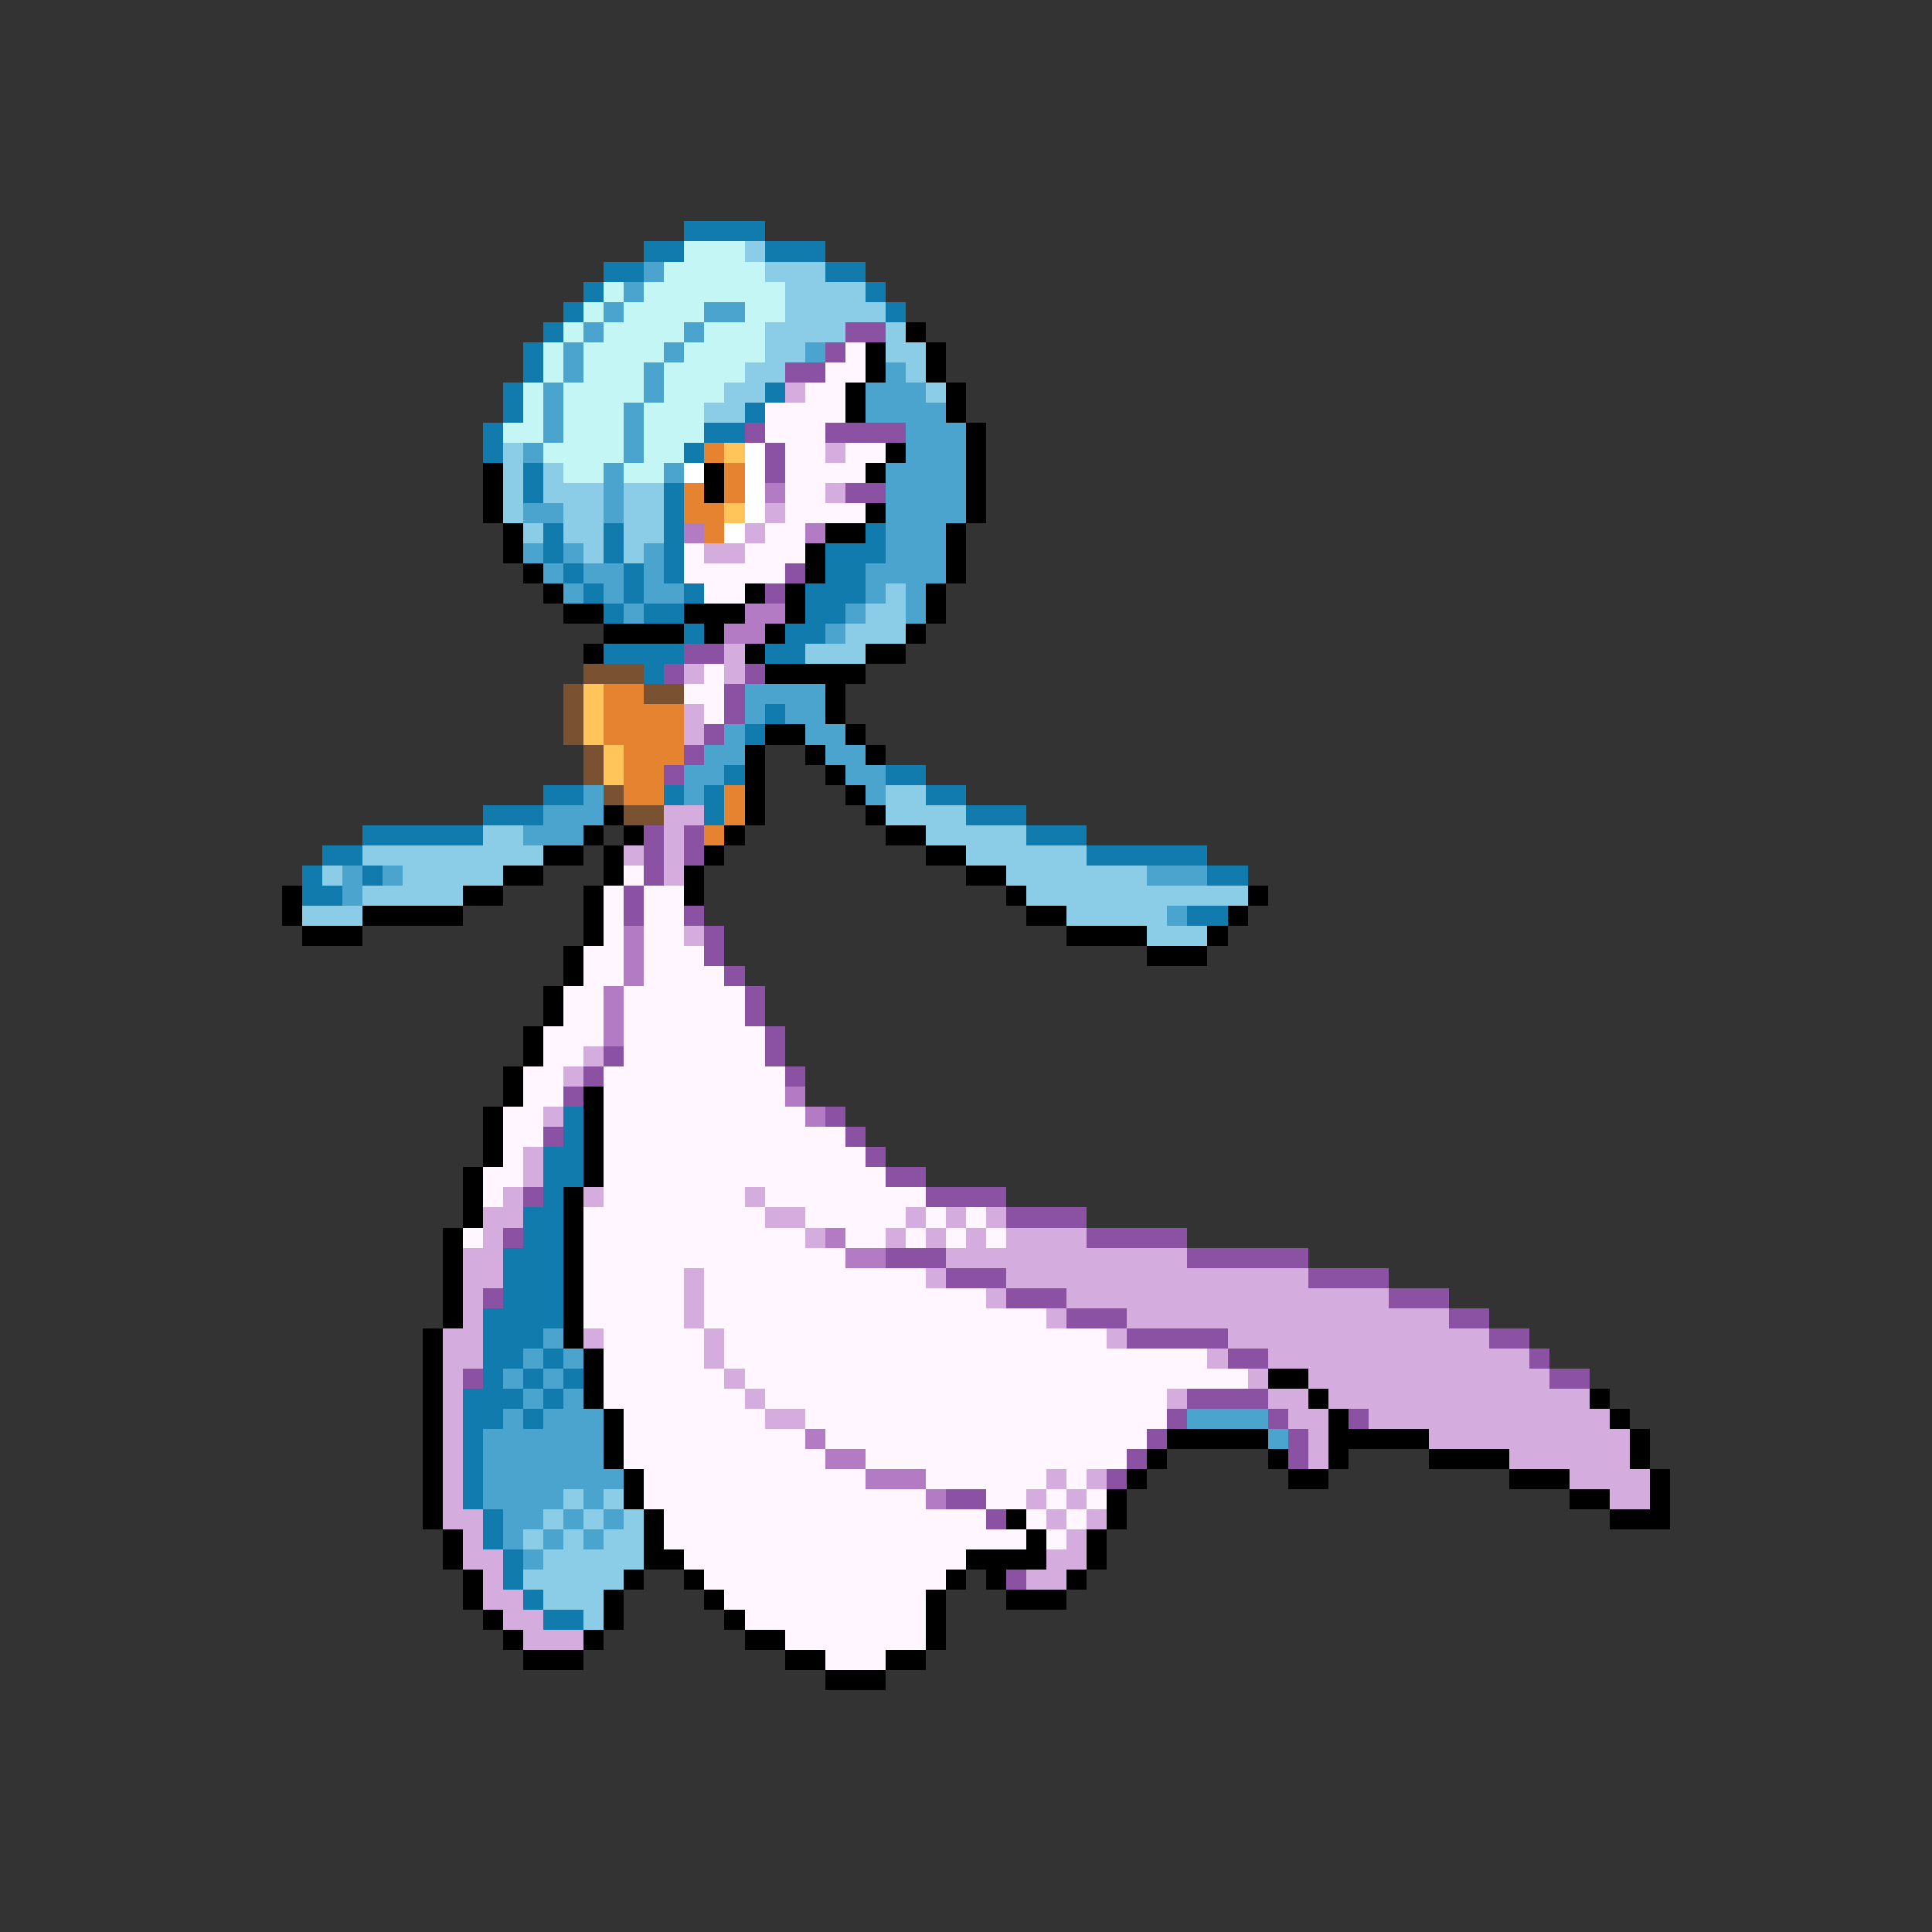 <svg xmlns="http://www.w3.org/2000/svg" viewBox="0 -0.5 96 96" shape-rendering="crispEdges">
<rect x="0" y="-0.5" width="96" height="96" fill="#333333" stroke="none"/>
<path stroke="#107bac" d="M34 11h4M32 12h2M38 12h3M30 13h2M41 13h2M29 14h1M43 14h1M28 15h1M44 15h1M27 16h1M26 17h1M26 18h1M25 19h1M38 19h1M25 20h1M37 20h1M24 21h1M35 21h2M24 22h1M34 22h1M26 23h1M26 24h1M33 24h1M33 25h1M27 26h1M30 26h1M33 26h1M43 26h1M27 27h1M30 27h1M33 27h1M41 27h3M28 28h1M31 28h1M33 28h1M41 28h2M29 29h1M31 29h1M34 29h1M40 29h3M30 30h1M32 30h2M40 30h2M34 31h1M39 31h2M30 32h4M38 32h2M32 33h1M38 35h1M37 36h1M36 38h1M44 38h2M27 39h2M33 39h1M35 39h1M46 39h2M24 40h3M35 40h1M48 40h3M18 41h6M51 41h3M16 42h2M54 42h6M15 43h1M18 43h1M60 43h2M15 44h2M59 45h2M28 55h1M28 56h1M27 57h2M27 58h2M27 59h1M26 60h2M26 61h2M25 62h3M25 63h3M25 64h3M24 65h4M24 66h3M24 67h2M27 67h1M24 68h1M26 68h1M28 68h1M23 69h3M27 69h1M23 70h2M26 70h1M23 71h1M23 72h1M23 73h1M23 74h1M24 75h1M24 76h1M25 77h1M25 78h1M26 79h1M27 80h2" />
<path stroke="#c5f6f6" d="M34 12h3M33 13h5M30 14h1M32 14h7M29 15h1M31 15h4M37 15h2M28 16h1M30 16h4M35 16h3M27 17h1M29 17h4M34 17h4M27 18h1M29 18h3M33 18h4M26 19h1M28 19h4M33 19h3M26 20h1M28 20h3M32 20h3M25 21h2M28 21h3M32 21h3M27 22h4M32 22h2M28 23h2M31 23h2" />
<path stroke="#8bcde6" d="M37 12h1M38 13h3M39 14h4M39 15h5M38 16h4M44 16h1M38 17h2M44 17h2M37 18h2M45 18h1M36 19h2M46 19h1M35 20h2M25 22h1M25 23h1M27 23h1M25 24h1M27 24h3M31 24h2M25 25h1M28 25h2M31 25h2M26 26h1M28 26h2M31 26h2M29 27h1M31 27h1M44 29h1M43 30h2M42 31h3M40 32h3M44 39h2M44 40h4M24 41h2M46 41h5M18 42h9M48 42h6M16 43h1M20 43h5M50 43h7M18 44h5M51 44h11M15 45h3M53 45h5M57 46h3M28 74h1M30 74h1M27 75h1M29 75h1M31 75h1M26 76h1M28 76h1M30 76h2M27 77h5M26 78h5M27 79h3M29 80h1" />
<path stroke="#4aa4cd" d="M32 13h1M31 14h1M30 15h1M35 15h2M29 16h1M34 16h1M28 17h1M33 17h1M40 17h1M28 18h1M32 18h1M44 18h1M27 19h1M32 19h1M43 19h3M27 20h1M31 20h1M43 20h4M27 21h1M31 21h1M45 21h3M26 22h1M31 22h1M45 22h3M30 23h1M33 23h1M44 23h4M30 24h1M44 24h4M26 25h2M30 25h1M44 25h4M44 26h3M26 27h1M28 27h1M32 27h1M44 27h3M27 28h1M29 28h2M32 28h1M43 28h4M28 29h1M30 29h1M32 29h2M43 29h1M45 29h1M31 30h1M42 30h1M45 30h1M41 31h1M37 34h4M37 35h1M39 35h2M36 36h1M40 36h2M35 37h2M41 37h2M34 38h2M42 38h2M29 39h1M34 39h1M43 39h1M27 40h3M26 41h3M17 43h1M19 43h1M57 43h3M17 44h1M58 45h1M27 66h1M26 67h1M28 67h1M25 68h1M27 68h1M26 69h1M28 69h1M25 70h1M27 70h3M59 70h4M24 71h6M63 71h1M24 72h6M24 73h7M24 74h4M29 74h1M25 75h2M28 75h1M30 75h1M25 76h1M27 76h1M29 76h1M26 77h1" />
<path stroke="#8b52a4" d="M42 16h2M41 17h1M39 18h2M37 21h1M41 21h4M38 22h1M38 23h1M42 24h2M39 28h1M38 29h1M34 32h2M33 33h1M37 33h1M36 34h1M36 35h1M35 36h1M34 37h1M33 38h1M32 41h1M34 41h1M32 42h1M34 42h1M32 43h1M31 44h1M31 45h1M34 45h1M35 46h1M35 47h1M36 48h1M37 49h1M37 50h1M38 51h1M30 52h1M38 52h1M29 53h1M39 53h1M28 54h1M41 55h1M27 56h1M42 56h1M43 57h1M44 58h2M26 59h1M46 59h4M50 60h4M25 61h1M54 61h5M44 62h3M59 62h6M47 63h3M65 63h4M24 64h1M50 64h3M69 64h3M53 65h3M72 65h2M56 66h5M74 66h2M61 67h2M76 67h1M23 68h1M77 68h2M59 69h4M58 70h1M63 70h1M67 70h1M57 71h1M64 71h1M56 72h1M64 72h1M55 73h1M47 74h2M49 75h1M50 78h1" />
<path stroke="#000000" d="M45 16h1M43 17h1M46 17h1M43 18h1M46 18h1M42 19h1M47 19h1M42 20h1M47 20h1M48 21h1M44 22h1M48 22h1M24 23h1M35 23h1M43 23h1M48 23h1M24 24h1M35 24h1M48 24h1M24 25h1M43 25h1M48 25h1M25 26h1M41 26h2M47 26h1M25 27h1M40 27h1M47 27h1M26 28h1M40 28h1M47 28h1M27 29h1M37 29h1M39 29h1M46 29h1M28 30h2M34 30h3M39 30h1M46 30h1M30 31h4M35 31h1M38 31h1M45 31h1M29 32h1M37 32h1M43 32h2M38 33h5M41 34h1M41 35h1M38 36h2M42 36h1M37 37h1M40 37h1M43 37h1M37 38h1M41 38h1M37 39h1M42 39h1M30 40h1M37 40h1M43 40h1M29 41h1M31 41h1M36 41h1M44 41h2M27 42h2M30 42h1M35 42h1M46 42h2M25 43h2M30 43h1M34 43h1M48 43h2M14 44h1M23 44h2M29 44h1M34 44h1M50 44h1M62 44h1M14 45h1M18 45h5M29 45h1M51 45h2M61 45h1M15 46h3M29 46h1M53 46h4M60 46h1M28 47h1M57 47h3M28 48h1M27 49h1M27 50h1M26 51h1M26 52h1M25 53h1M25 54h1M29 54h1M24 55h1M29 55h1M24 56h1M29 56h1M24 57h1M29 57h1M23 58h1M29 58h1M23 59h1M28 59h1M23 60h1M28 60h1M22 61h1M28 61h1M22 62h1M28 62h1M22 63h1M28 63h1M22 64h1M28 64h1M22 65h1M28 65h1M21 66h1M28 66h1M21 67h1M29 67h1M21 68h1M29 68h1M63 68h2M21 69h1M29 69h1M65 69h1M79 69h1M21 70h1M30 70h1M66 70h1M80 70h1M21 71h1M30 71h1M58 71h5M66 71h5M81 71h1M21 72h1M30 72h1M57 72h1M63 72h1M66 72h1M71 72h4M81 72h1M21 73h1M31 73h1M56 73h1M64 73h2M75 73h3M82 73h1M21 74h1M31 74h1M55 74h1M78 74h2M82 74h1M21 75h1M32 75h1M50 75h1M55 75h1M80 75h3M22 76h1M32 76h1M51 76h1M54 76h1M22 77h1M32 77h2M48 77h4M54 77h1M23 78h1M31 78h1M34 78h1M47 78h1M49 78h1M53 78h1M23 79h1M30 79h1M35 79h1M46 79h1M50 79h3M24 80h1M30 80h1M36 80h1M46 80h1M25 81h1M29 81h1M37 81h2M46 81h1M26 82h3M39 82h2M44 82h2M41 83h3" />
<path stroke="#fff6ff" d="M42 17h1M41 18h2M40 19h2M38 20h4M38 21h3M39 22h2M42 22h2M39 23h4M39 24h2M39 25h4M38 26h2M34 27h1M37 27h3M34 28h5M35 29h2M35 33h1M34 34h2M35 35h1M31 43h1M30 44h1M32 44h2M30 45h1M32 45h2M30 46h1M32 46h2M29 47h2M32 47h3M29 48h2M32 48h4M28 49h2M31 49h6M28 50h2M31 50h6M27 51h3M31 51h7M27 52h2M31 52h7M26 53h2M30 53h9M26 54h2M30 54h9M25 55h2M30 55h10M25 56h2M30 56h12M25 57h1M30 57h13M24 58h2M30 58h14M24 59h1M30 59h7M38 59h8M29 60h9M40 60h5M46 60h1M48 60h1M23 61h1M29 61h11M42 61h2M45 61h1M47 61h1M49 61h1M29 62h13M29 63h5M35 63h11M29 64h5M35 64h14M29 65h5M35 65h17M30 66h5M36 66h19M30 67h5M36 67h24M30 68h6M37 68h25M30 69h7M38 69h20M31 70h7M40 70h18M31 71h9M41 71h16M31 72h10M43 72h13M32 73h11M46 73h6M53 73h1M32 74h14M49 74h2M52 74h1M54 74h1M33 75h16M51 75h1M53 75h1M33 76h18M52 76h1M34 77h14M35 78h12M36 79h10M37 80h9M39 81h7M41 82h3" />
<path stroke="#d5acde" d="M39 19h1M41 22h1M41 24h1M38 25h1M37 26h1M35 27h2M36 32h1M34 33h1M36 33h1M34 35h1M34 36h1M33 40h2M33 41h1M31 42h1M33 42h1M33 43h1M34 46h1M29 52h1M28 53h1M27 55h1M26 57h1M26 58h1M25 59h1M29 59h1M37 59h1M24 60h2M38 60h2M45 60h1M47 60h1M49 60h1M24 61h1M40 61h1M44 61h1M46 61h1M48 61h1M50 61h4M23 62h2M47 62h12M23 63h2M34 63h1M46 63h1M50 63h15M23 64h1M34 64h1M49 64h1M53 64h16M23 65h1M34 65h1M52 65h1M56 65h16M22 66h2M29 66h1M35 66h1M55 66h1M61 66h13M22 67h2M35 67h1M60 67h1M63 67h13M22 68h1M36 68h1M62 68h1M65 68h12M22 69h1M37 69h1M58 69h1M63 69h2M66 69h13M22 70h1M38 70h2M64 70h2M68 70h12M22 71h1M65 71h1M71 71h10M22 72h1M65 72h1M75 72h6M22 73h1M52 73h1M54 73h1M78 73h4M22 74h1M51 74h1M53 74h1M80 74h2M22 75h2M52 75h1M54 75h1M23 76h1M53 76h1M23 77h2M52 77h2M24 78h1M51 78h2M24 79h2M25 80h2M26 81h3" />
<path stroke="#e68331" d="M35 22h1M36 23h1M34 24h1M36 24h1M34 25h2M35 26h1M30 34h2M30 35h4M30 36h4M31 37h3M31 38h2M31 39h2M36 39h1M36 40h1M35 41h1" />
<path stroke="#ffc55a" d="M36 22h1M36 25h1M29 34h1M29 35h1M29 36h1M30 37h1M30 38h1" />
<path stroke="#ffffff" d="M37 22h1M34 23h1M37 23h1M37 24h1M37 25h1M36 26h1" />
<path stroke="#b47bc5" d="M38 24h1M34 26h1M40 26h1M37 30h2M36 31h2M31 46h1M31 47h1M31 48h1M30 49h1M30 50h1M30 51h1M39 54h1M40 55h1M41 61h1M42 62h2M40 71h1M41 72h2M43 73h3M46 74h1" />
<path stroke="#7b5231" d="M29 33h3M28 34h1M32 34h2M28 35h1M28 36h1M29 37h1M29 38h1M30 39h1M31 40h2" />
</svg>